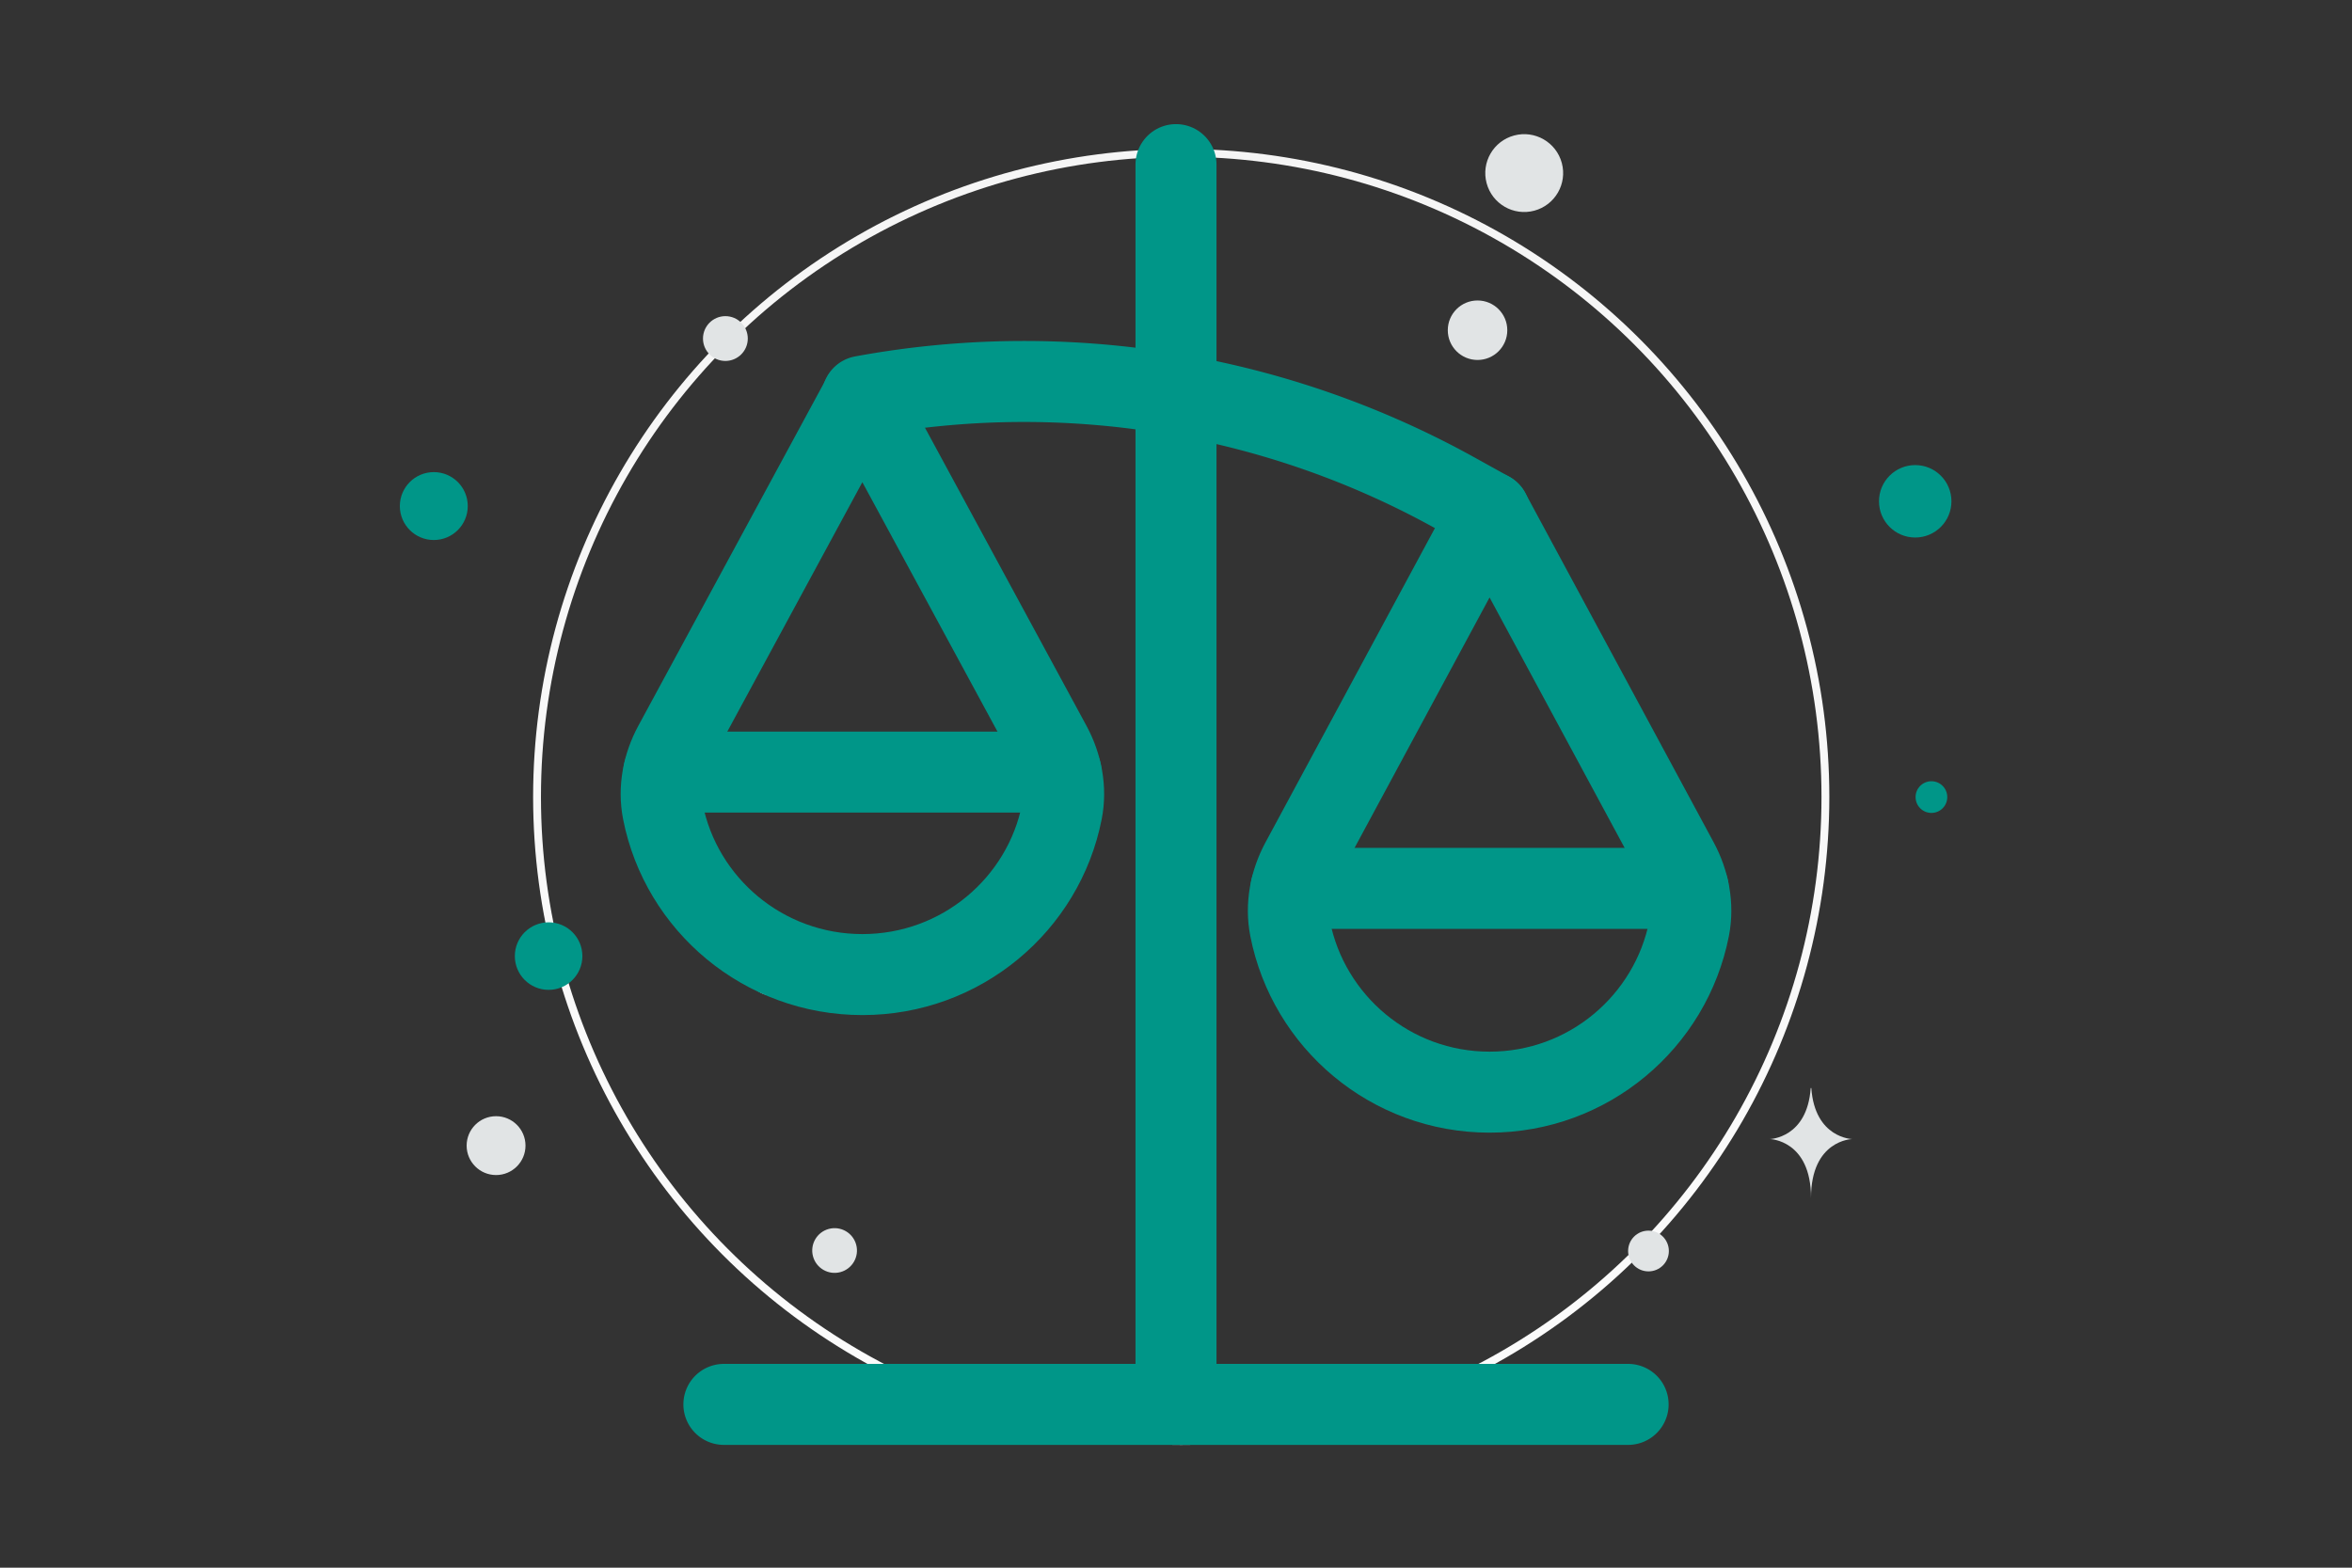 <svg width="900" height="600" viewBox="0 0 900 600" fill="none" xmlns="http://www.w3.org/2000/svg"><rect x="0" y="0" width="900" height="600" fill="#333333" stroke="none"/><path fill="transparent" d="M0 0h900v600H0z"/><circle cx="452" cy="305" r="246.5" stroke="url(#a)" stroke-width="3"/><circle cx="732.863" cy="191.862" r="13.862" transform="rotate(180 732.863 191.862)" fill="#009688"/><circle cx="209.926" cy="365.925" r="12.925" transform="rotate(180 209.926 365.925)" fill="#009688"/><circle r="12.996" transform="matrix(-1 0 0 1 165.996 193.686)" fill="#009688"/><circle r="6.065" transform="matrix(-1 0 0 1 739.066 305.065)" fill="#009688"/><circle r="7.798" transform="matrix(-1 0 0 1 630.797 478.798)" fill="#E1E4E5"/><circle r="11.263" transform="matrix(-1 0 0 1 189.821 438.463)" fill="#E1E4E5"/><circle r="8.572" transform="matrix(-1 0 0 1 277.572 129.572)" fill="#E1E4E5"/><circle r="9.53" transform="matrix(-1 0 0 1 295.531 371.53)" fill="#E1E4E5"/><circle r="8.558" transform="scale(1 -1) rotate(-75 -152.188 -447.405)" fill="#E1E4E5"/><circle r="11.385" transform="matrix(-1 0 0 1 565.385 126.385)" fill="#E1E4E5"/><circle r="14.897" transform="scale(1 -1) rotate(-75 248.456 -413.172)" fill="#E1E4E5"/><path d="M692.874 416.43h.229c1.357 19.222 15.653 19.518 15.653 19.518s-15.764.308-15.764 22.519c0-22.211-15.764-22.519-15.764-22.519s14.29-.296 15.646-19.518z" fill="#E1E4E5"/><path d="M450 63v88m0 0v383m-44-238.5H254M646 340H494" stroke="#009688" stroke-width="31" stroke-linecap="round" stroke-linejoin="round"/><path clip-rule="evenodd" d="M402.106 285.15c4.209 7.76 5.948 16.776 4.249 25.42C399.359 346.146 367.822 373 330 373s-69.359-26.854-76.355-62.43c-1.699-8.644.04-17.66 4.249-25.42L329.98 152l72.126 133.15v0zm240.001 44.603c4.208 7.794 5.947 16.852 4.248 25.534C639.341 391.025 607.827 418 569.99 418c-37.836 0-69.35-26.975-76.345-62.713-1.699-8.682.04-17.74 4.248-25.534L569.99 196l72.117 133.753z" stroke="#009688" stroke-width="31" stroke-linecap="round" stroke-linejoin="round"/><path d="M330 151.66v0a340.299 340.299 0 0 1 226.787 37.009L570 196m53 341.5H277" stroke="#009688" stroke-width="31" stroke-linecap="round" stroke-linejoin="round"/><defs><linearGradient id="a" x1="462.576" y1="831.086" x2="447.282" y2="-482.564" gradientUnits="userSpaceOnUse"><stop stop-color="#fff"/><stop offset="1" stop-color="#EEE"/></linearGradient></defs></svg>